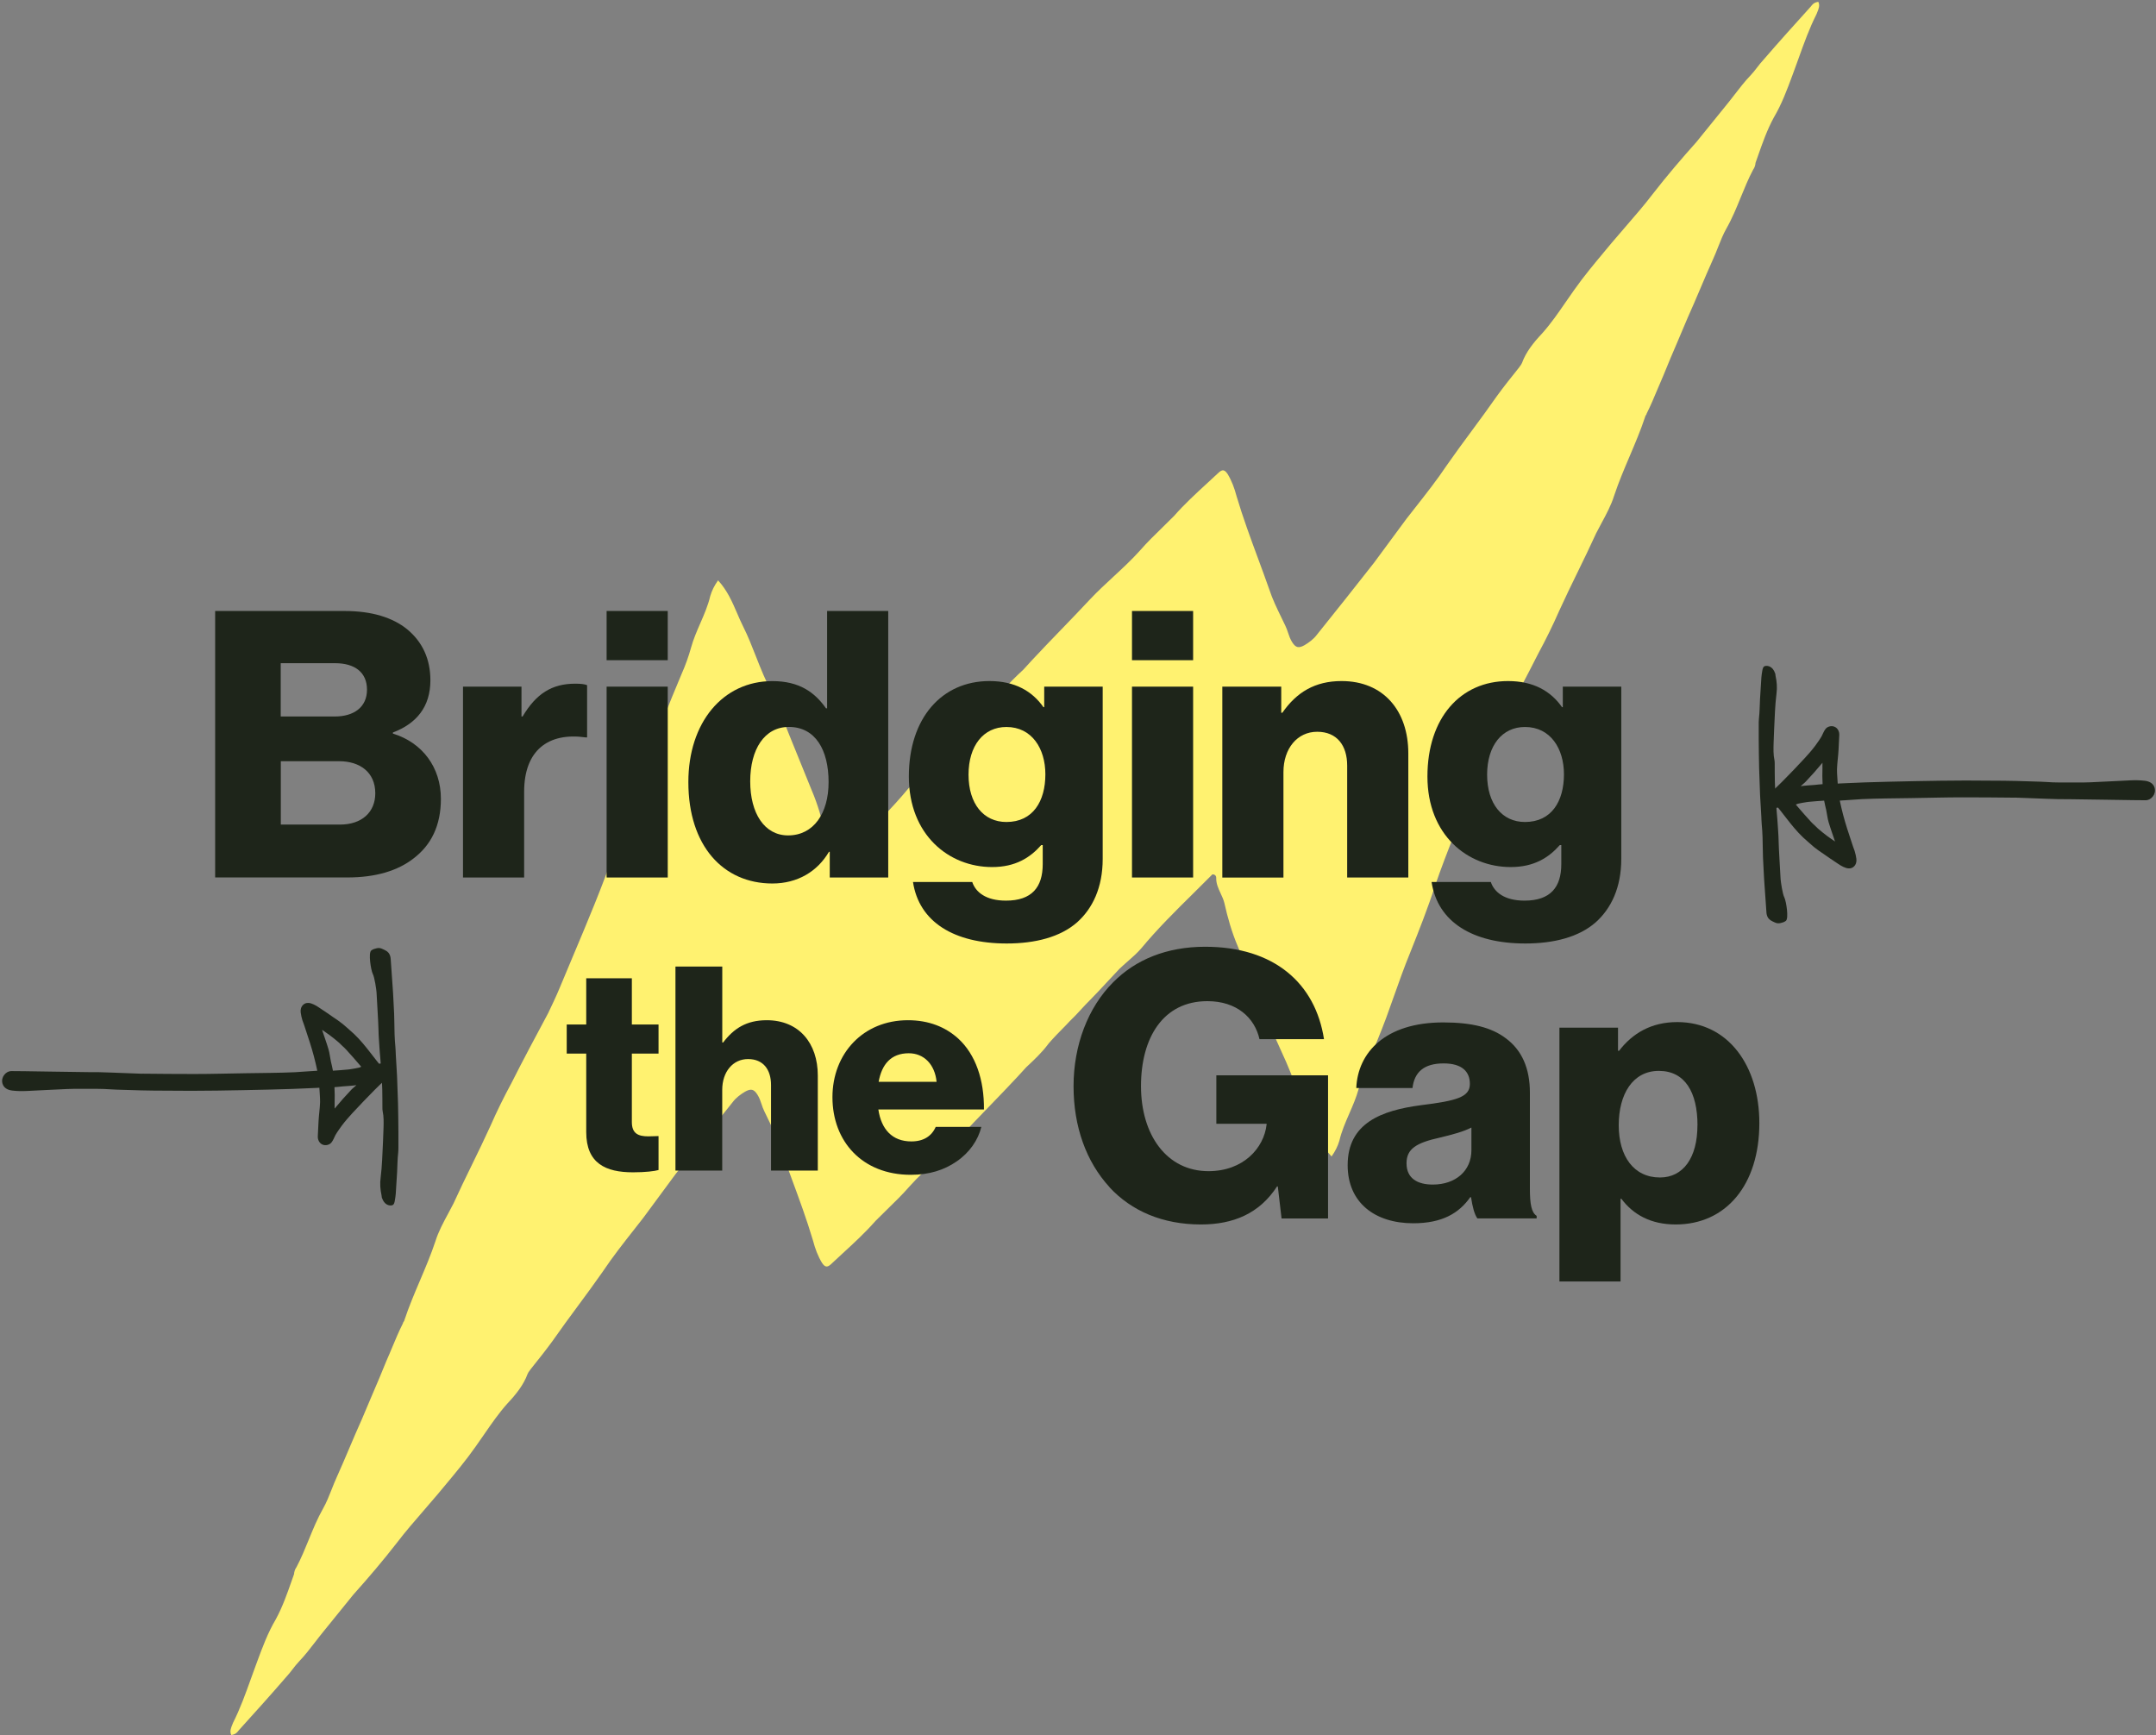 <svg width="523" height="421" viewBox="0 0 523 421" fill="none" xmlns="http://www.w3.org/2000/svg">
<rect x="0" y="0" width="523" height="421" fill="#808080" stroke="none"/>
<path fill-rule="evenodd" clip-rule="evenodd" d="M248.257 162.44C248.971 161.663 249.674 160.892 250.363 160.135C252.668 157.659 255.018 155.226 257.367 152.793C259.716 150.36 262.066 147.927 264.372 145.452C266.177 143.528 268.135 141.716 270.086 139.911C272.318 137.844 274.541 135.787 276.513 133.584C278.238 131.602 280.118 129.77 281.999 127.939C282.939 127.023 283.879 126.108 284.799 125.173C287.295 122.325 290.084 119.762 292.873 117.198C293.802 116.344 294.732 115.49 295.651 114.625C296.568 113.802 297.1 113.976 297.787 114.988C298.813 116.672 299.477 118.519 299.962 120.363C301.487 125.507 303.334 130.507 305.181 135.507C306.104 138.007 307.028 140.507 307.911 143.025C308.679 145.372 309.773 147.622 310.857 149.85C311.168 150.489 311.478 151.127 311.78 151.765C312.07 152.342 312.262 152.917 312.454 153.492C312.71 154.26 312.966 155.027 313.455 155.797C314.312 157.145 315.022 157.322 316.476 156.506C317.568 155.852 318.665 155.031 319.408 154.039C324.043 148.253 328.678 142.467 333.318 136.514C334.619 134.777 335.922 132.998 337.224 131.219C338.526 129.441 339.829 127.662 341.13 125.925C341.84 125.01 342.559 124.096 343.279 123.18C345.944 119.789 348.626 116.377 350.979 112.857C352.936 110.043 354.982 107.271 357.028 104.5C359.074 101.729 361.12 98.958 363.077 96.144C364.752 93.827 366.606 91.513 368.46 89.199L368.46 89.198C368.53 89.075 368.625 88.951 368.727 88.82C368.898 88.598 369.088 88.352 369.209 88.038C370.178 85.378 372.032 83.064 374.06 80.919C376.197 78.531 377.965 75.964 379.765 73.349C380.455 72.347 381.15 71.338 381.871 70.33C384.175 67.056 386.715 64.013 389.299 60.917C389.85 60.255 390.404 59.592 390.958 58.923C392.069 57.601 393.199 56.298 394.329 54.995C396.588 52.389 398.848 49.783 400.953 47.026C404.294 42.727 407.81 38.597 411.504 34.469L418.732 25.543C419.448 24.671 420.121 23.799 420.787 22.934C422.017 21.339 423.227 19.768 424.661 18.271C425.214 17.694 425.724 17.032 426.235 16.371C426.745 15.709 427.256 15.047 427.809 14.47C431.506 10.177 435.382 5.886 439.258 1.596L439.263 1.591C439.634 1.094 440.006 0.598 441.084 0.446C441.519 1.311 441.167 2.165 440.814 3.02C440.755 3.162 440.697 3.304 440.642 3.447C438.93 6.821 437.616 10.484 436.329 14.075C435.906 15.254 435.486 16.424 435.056 17.574C434.969 17.808 434.883 18.044 434.796 18.279C433.524 21.721 432.209 25.279 430.275 28.538C428.652 31.534 427.555 34.66 426.415 37.91C426.229 38.439 426.042 38.971 425.852 39.506C425.838 40.007 425.64 40.673 425.269 41.169C424.126 43.33 423.213 45.567 422.298 47.809C421.247 50.386 420.193 52.968 418.784 55.451C417.979 56.87 417.371 58.417 416.758 59.974C416.369 60.964 415.977 61.958 415.533 62.926C414.484 65.251 413.478 67.619 412.472 69.986C411.466 72.354 410.46 74.721 409.411 77.046C408.602 79.008 407.761 80.969 406.914 82.942C405.753 85.65 404.581 88.381 403.468 91.169C402.979 92.262 402.514 93.378 402.046 94.5C401.234 96.446 400.415 98.41 399.454 100.305C399.449 100.472 399.357 100.596 399.264 100.72C399.171 100.844 399.078 100.968 399.073 101.135C397.998 104.379 396.657 107.535 395.316 110.692C393.975 113.848 392.633 117.005 391.558 120.249C390.838 122.564 389.641 124.784 388.456 126.979C388.023 127.782 387.592 128.58 387.187 129.38C385.756 132.535 384.238 135.648 382.719 138.76C381.2 141.873 379.682 144.985 378.251 148.14C376.722 151.629 375.014 155.115 373.127 158.598C370.285 164.239 367.265 169.878 364.245 175.517L364.242 175.522L364.242 175.522C363.292 177.514 362.341 179.506 361.574 181.334C360.473 183.995 359.351 186.656 358.229 189.32C354.655 197.797 351.072 206.298 348.107 214.904C346.343 220.394 344.225 225.712 342.108 231.031C340.635 234.623 339.333 238.298 338.023 241.998C337.454 243.604 336.883 245.215 336.297 246.826C334.942 250.482 333.409 254.136 331.875 257.789L331.873 257.794C330.918 259.953 330.142 262.115 329.544 264.279C328.981 266.318 328.144 268.241 327.309 270.159C326.371 272.312 325.438 274.457 324.9 276.748C324.505 278.079 323.935 279.241 323.003 280.565C320.775 278.153 319.559 275.329 318.369 272.565C317.89 271.453 317.415 270.351 316.881 269.289C315.739 267.022 314.802 264.632 313.861 262.231C313.266 260.714 312.67 259.193 312.019 257.696C311.679 256.939 311.339 256.185 311 255.435C309.158 251.355 307.353 247.357 305.807 243.244L300.286 229.637C298.775 226.109 297.801 222.587 297.006 219.068C296.816 218.274 296.459 217.505 296.1 216.731C295.549 215.542 294.992 214.341 295.029 213.026C295.046 212.42 294.661 212.114 294.112 212.112C292.595 213.648 291.06 215.164 289.526 216.68C285.14 221.013 280.766 225.334 276.863 230.047C275.856 231.217 274.693 232.236 273.515 233.268C272.866 233.837 272.213 234.41 271.578 235.014C270.56 236.076 269.559 237.156 268.559 238.236C267.221 239.68 265.884 241.125 264.502 242.526C263.707 243.299 262.957 244.115 262.203 244.935C261.331 245.883 260.455 246.837 259.497 247.735L258.445 248.848C256.972 250.332 255.683 251.651 254.388 253.138C254.384 253.143 254.379 253.148 254.374 253.153C254.308 253.241 254.243 253.329 254.178 253.416C252.694 255.397 250.82 257.152 248.972 258.881C248.959 258.894 248.945 258.906 248.932 258.919C248.218 259.695 247.515 260.466 246.826 261.224C244.521 263.699 242.171 266.132 239.822 268.565C237.473 270.999 235.123 273.432 232.817 275.907C231.012 277.83 229.053 279.643 227.103 281.448C224.87 283.515 222.648 285.572 220.676 287.775C218.951 289.757 217.071 291.588 215.19 293.42C214.25 294.335 213.31 295.251 212.39 296.185C209.894 299.034 207.105 301.597 204.316 304.16C203.386 305.014 202.457 305.869 201.538 306.733C200.621 307.557 200.089 307.382 199.402 306.371C198.376 304.686 197.712 302.84 197.227 300.995C195.702 295.851 193.855 290.851 192.008 285.852C191.085 283.352 190.161 280.852 189.278 278.334C188.51 275.987 187.416 273.736 186.332 271.509C186.021 270.869 185.711 270.231 185.409 269.594C185.119 269.017 184.927 268.442 184.735 267.866C184.479 267.099 184.223 266.332 183.734 265.562C182.877 264.214 182.167 264.037 180.713 264.853C179.621 265.507 178.524 266.328 177.781 267.32C173.146 273.106 168.511 278.892 163.871 284.845C162.57 286.582 161.267 288.36 159.965 290.139C158.663 291.918 157.361 293.697 156.059 295.434C155.349 296.348 154.63 297.263 153.91 298.179C151.245 301.569 148.563 304.981 146.21 308.502C144.253 311.316 142.207 314.087 140.161 316.858C138.115 319.629 136.07 322.401 134.112 325.215C132.437 327.532 130.583 329.846 128.729 332.161C128.658 332.284 128.564 332.407 128.462 332.539C128.291 332.761 128.101 333.007 127.98 333.32C127.011 335.981 125.157 338.295 123.129 340.44C120.992 342.828 119.224 345.395 117.423 348.01C116.734 349.012 116.039 350.02 115.317 351.029C113.014 354.302 110.474 357.346 107.89 360.442C107.339 361.103 106.785 361.767 106.231 362.436C105.12 363.758 103.99 365.061 102.86 366.364C100.6 368.97 98.341 371.576 96.236 374.332C92.895 378.632 89.379 382.762 85.685 386.889L78.457 395.815C77.741 396.687 77.068 397.56 76.401 398.425C75.172 400.02 73.962 401.59 72.528 403.088C71.975 403.665 71.465 404.327 70.954 404.988C70.444 405.65 69.933 406.311 69.38 406.889C65.683 411.182 61.806 415.473 57.93 419.764L57.926 419.768L57.926 419.768C57.554 420.264 57.183 420.76 56.105 420.913C55.669 420.048 56.022 419.194 56.375 418.339C56.434 418.197 56.492 418.054 56.547 417.912C58.259 414.538 59.572 410.874 60.86 407.283C61.283 406.105 61.703 404.934 62.133 403.784C62.22 403.55 62.306 403.315 62.393 403.08C63.665 399.638 64.98 396.079 66.914 392.821C68.537 389.825 69.634 386.698 70.774 383.448C70.96 382.92 71.147 382.388 71.337 381.853C71.351 381.352 71.549 380.686 71.92 380.19C73.063 378.028 73.976 375.791 74.891 373.549C75.942 370.973 76.996 368.39 78.405 365.907C79.21 364.488 79.818 362.942 80.431 361.385C80.82 360.395 81.212 359.401 81.656 358.432C82.705 356.107 83.711 353.74 84.717 351.372C85.723 349.005 86.729 346.637 87.778 344.312C88.587 342.351 89.428 340.39 90.275 338.417C91.436 335.709 92.608 332.978 93.721 330.19C94.21 329.097 94.675 327.981 95.143 326.859C95.955 324.913 96.774 322.949 97.735 321.054C97.74 320.887 97.832 320.763 97.925 320.639C98.018 320.515 98.111 320.391 98.116 320.224C99.191 316.98 100.532 313.823 101.873 310.667C103.214 307.51 104.555 304.354 105.631 301.11C106.351 298.794 107.548 296.575 108.733 294.379C109.166 293.577 109.597 292.778 110.002 291.979C111.433 288.823 112.951 285.711 114.47 282.598C115.989 279.486 117.507 276.374 118.938 273.218C120.467 269.73 122.175 266.244 124.062 262.761C126.905 257.118 129.926 251.477 132.947 245.837C133.897 243.845 134.848 241.853 135.615 240.025C136.716 237.363 137.838 234.702 138.96 232.039C142.534 223.561 146.117 215.06 149.082 206.455C150.846 200.965 152.964 195.646 155.081 190.328C156.554 186.736 157.856 183.06 159.166 179.36C159.735 177.754 160.306 176.144 160.892 174.533C162.247 170.877 163.78 167.224 165.313 163.571L165.316 163.565C166.271 161.406 167.047 159.244 167.645 157.08C168.208 155.041 169.045 153.117 169.88 151.2C170.818 149.047 171.751 146.901 172.289 144.611C172.684 143.279 173.254 142.118 174.185 140.793C176.414 143.206 177.63 146.03 178.82 148.793C179.299 149.905 179.774 151.008 180.308 152.069C181.45 154.337 182.387 156.727 183.328 159.127C183.923 160.645 184.519 162.166 185.17 163.663C185.51 164.42 185.85 165.174 186.189 165.925C188.031 170.005 189.836 174.002 191.382 178.114L196.903 191.721C198.414 195.25 199.388 198.772 200.183 202.291C200.373 203.084 200.73 203.854 201.089 204.628C201.64 205.817 202.197 207.017 202.16 208.332C202.143 208.939 202.528 209.245 203.076 209.247C204.594 207.711 206.129 206.194 207.663 204.679C212.049 200.345 216.423 196.024 220.326 191.312C221.333 190.142 222.496 189.123 223.674 188.09C224.323 187.522 224.976 186.949 225.611 186.345C226.629 185.283 227.63 184.202 228.63 183.122C229.968 181.678 231.305 180.234 232.686 178.832C233.482 178.06 234.232 177.244 234.986 176.423C235.858 175.475 236.734 174.522 237.692 173.624L238.744 172.511C240.217 171.027 241.506 169.707 242.8 168.221C242.805 168.216 242.81 168.211 242.815 168.206C242.881 168.118 242.946 168.03 243.011 167.943C244.495 165.961 246.369 164.207 248.217 162.477C248.23 162.465 248.244 162.453 248.257 162.44Z" fill="#FFF270"/>
<g clip-path="url(#clip0_381_266)">
<path d="M52.192 148.227H83.569C90.3 148.227 95.301 149.853 98.76 152.653C102.488 155.732 104.405 159.891 104.405 165.038C104.405 171.463 101.039 175.529 95.313 177.702V177.969C102.406 180.142 106.952 186.102 106.952 193.793C106.952 200.299 104.592 205.004 100.315 208.257C96.493 211.243 91.129 212.87 84.305 212.87H52.192V148.227ZM81.208 173.821C85.847 173.821 89.026 171.556 89.026 167.315C89.026 163.075 86.023 160.89 81.29 160.89H68.097V173.821H81.197H81.208ZM82.482 200.043C87.752 200.043 91.036 197.058 91.036 192.445C91.036 187.287 87.215 184.673 82.307 184.673H68.12V200.043H82.494H82.482Z" fill="#1E251A"/>
<path d="M112.315 166.584H126.502V173.822H126.771C130.043 168.303 133.864 165.863 139.508 165.863C140.876 165.863 141.787 165.956 142.418 166.223V178.887H142.056C132.964 177.621 127.145 182.047 127.145 192.085V212.882H112.315V166.584Z" fill="#1E251A"/>
<path d="M147.151 148.227H161.981V160.158H147.151V148.227ZM147.151 166.583H161.981V212.881H147.151V166.583Z" fill="#1E251A"/>
<path d="M166.981 189.738C166.981 175.274 175.348 165.236 187.361 165.236C193.906 165.236 197.633 167.954 200.368 171.835H200.637V148.227H215.466V212.881H201.279V206.643H201.092C198.276 211.441 193.45 214.334 187.361 214.334C175.442 214.334 166.981 205.202 166.981 189.738ZM200.999 189.738C200.999 181.966 197.82 176.354 191.358 176.354C185.445 176.354 181.986 181.78 181.986 189.552C181.986 197.325 185.445 202.669 191.171 202.669C197.353 202.669 200.999 197.336 200.999 189.738Z" fill="#1E251A"/>
<path d="M221.473 213.973H235.846C236.664 216.413 239.118 218.493 244.026 218.493C250.302 218.493 252.943 215.24 252.943 209.628V205.016H252.58C249.858 208.095 246.305 210.348 240.661 210.348C230.202 210.348 220.468 202.576 220.468 188.379C220.468 174.181 228.473 165.224 240.018 165.224C246.2 165.224 250.383 167.663 253.118 171.556H253.305V166.583H267.491V208.362C267.491 215.321 265.037 220.387 261.31 223.733C257.22 227.346 251.12 228.891 244.213 228.891C231.394 228.891 222.933 223.651 221.473 213.973ZM253.585 187.844C253.585 181.605 250.313 176.365 244.132 176.365C238.581 176.365 234.946 180.885 234.946 187.937C234.946 194.989 238.581 199.416 244.132 199.416C250.594 199.416 253.585 194.35 253.585 187.844Z" fill="#1E251A"/>
<path d="M274.597 148.227H289.426V160.158H274.597V148.227ZM274.597 166.583H289.426V212.881H274.597V166.583Z" fill="#1E251A"/>
<path d="M296.52 166.583H310.8V172.915H311.068C314.527 167.942 318.98 165.224 325.442 165.224C335.632 165.224 341.627 172.462 341.627 182.767V212.881H326.797V185.753C326.797 180.873 324.343 177.527 319.517 177.527C314.691 177.527 311.337 181.594 311.337 187.298V212.893H296.508V166.583H296.52Z" fill="#1E251A"/>
<path d="M347.27 213.973H361.643C362.461 216.413 364.915 218.493 369.823 218.493C376.098 218.493 378.739 215.24 378.739 209.628V205.016H378.377C375.654 208.095 372.102 210.348 366.458 210.348C355.999 210.348 346.265 202.576 346.265 188.379C346.265 174.181 354.269 165.224 365.815 165.224C371.997 165.224 376.18 167.663 378.915 171.556H379.102V166.583H393.288V208.362C393.288 215.321 390.834 220.387 387.107 223.733C383.016 227.346 376.916 228.891 370.01 228.891C357.191 228.891 348.73 223.651 347.27 213.973ZM379.382 187.844C379.382 181.605 376.11 176.365 369.928 176.365C364.378 176.365 360.743 180.885 360.743 187.937C360.743 194.989 364.378 199.416 369.928 199.416C376.391 199.416 379.382 194.35 379.382 187.844Z" fill="#1E251A"/>
<path d="M142.207 274.632V255.601H137.475V248.538H142.207V237.326H153.274V248.538H159.748V255.601H153.274V272.215C153.274 274.981 154.805 275.678 157.247 275.678C158.217 275.678 159.339 275.608 159.748 275.608V283.845C158.778 284.124 156.616 284.403 153.554 284.403C146.94 284.403 142.207 282.253 142.207 274.644V274.632Z" fill="#1E251A"/>
<path d="M163.862 234.492H175.209V252.907H175.42C177.99 249.514 181.064 247.504 185.995 247.504C193.79 247.504 198.382 253.046 198.382 260.935V283.985H187.035V263.224C187.035 259.483 185.154 256.927 181.461 256.927C177.768 256.927 175.197 260.04 175.197 264.397V283.985H163.851V234.504L163.862 234.492Z" fill="#1E251A"/>
<path d="M201.934 266.186C201.934 255.602 209.377 247.504 220.245 247.504C225.329 247.504 229.36 249.165 232.422 251.93C236.664 255.811 238.756 261.968 238.685 269.16H213.07C213.771 273.935 216.412 276.909 221.075 276.909C224.066 276.909 226.018 275.597 226.988 273.377H238.054C237.283 276.561 235.203 279.605 232.071 281.754C229.08 283.834 225.457 285.007 220.935 285.007C209.167 285.007 201.934 276.909 201.934 266.186ZM227.198 262.445C226.778 258.227 224.137 255.52 220.444 255.52C216.132 255.52 213.9 258.216 213.14 262.445H227.198Z" fill="#1E251A"/>
<path d="M269.15 288.005C263.506 281.859 260.421 273.354 260.421 263.502C260.421 253.65 263.88 244.425 270.062 238.267C275.425 232.842 282.974 229.682 292.347 229.682C309.081 229.682 319.084 238.546 321.175 252.105H305.528C304.348 246.865 299.977 242.88 292.884 242.88C282.156 242.88 276.781 251.744 276.781 263.502C276.781 275.26 282.963 284.124 293.153 284.124C301.613 284.124 306.615 278.513 307.246 272.82V272.634H295.058V260.876H322.157V295.603H310.88L309.969 287.83H309.782C305.505 294.43 299.136 297.055 291.318 297.055C282.04 297.055 274.491 293.802 269.127 288.016L269.15 288.005Z" fill="#1E251A"/>
<path d="M326.913 282.672C326.913 272.459 335.093 269.381 344.734 268.114C353.463 267.034 356.56 266.128 356.56 262.956C356.56 259.97 354.655 257.983 350.191 257.983C345.458 257.983 343.098 260.063 342.642 263.955H329.005C329.367 255.369 336.005 248.038 350.109 248.038C357.109 248.038 361.842 249.304 365.207 251.837C369.204 254.73 371.12 259.25 371.12 265.035V288.365C371.12 292.071 371.483 294.15 372.757 294.964V295.591H358.383C357.658 294.592 357.203 292.791 356.84 290.433H356.653C353.931 294.325 349.829 296.765 342.829 296.765C333.551 296.765 326.913 291.792 326.913 282.66V282.672ZM356.934 279.058V273.54C355.029 274.539 352.295 275.259 349.291 275.98C343.565 277.246 341.193 278.698 341.193 282.219C341.193 285.925 343.916 287.377 347.562 287.377C353.113 287.377 356.934 284.031 356.934 279.058Z" fill="#1E251A"/>
<path d="M378.308 249.304H392.494V254.915H392.763C395.941 250.756 400.499 247.956 406.856 247.956C419.231 247.956 426.78 258.54 426.78 272.459C426.78 287.469 418.682 297.054 406.494 297.054C400.487 297.054 396.222 294.707 393.3 290.815H393.113V310.891H378.284V249.304H378.308ZM411.776 272.993C411.776 265.035 408.772 259.795 402.404 259.795C396.035 259.795 392.669 265.488 392.669 272.993C392.669 280.498 396.304 285.657 402.672 285.657C408.317 285.657 411.764 280.859 411.764 272.993H411.776Z" fill="#1E251A"/>
<path d="M430.636 163.365C430.66 163.551 430.683 163.783 430.718 163.992C431.022 165.398 431.139 166.792 430.94 168.268C430.578 171.126 430.52 174.019 430.368 176.912C430.309 178.05 430.274 179.189 430.239 180.327C430.204 181.698 430.157 183.069 430.449 184.417C430.508 184.696 430.508 185.021 430.508 185.323C430.52 186.775 430.508 188.216 430.543 189.668C430.555 190.505 430.625 191.341 430.683 192.178C430.718 192.782 430.812 193.386 430.823 193.99C430.858 196.058 431.127 198.08 431.244 200.125C431.314 201.414 431.443 202.704 431.454 203.993C431.49 205.98 431.84 211.266 431.934 213.241C431.969 213.822 432.389 216.89 432.868 217.773C433.301 218.702 433.955 222.792 433.219 223.396C432.74 223.756 432.436 223.791 431.922 223.93C431.443 224.058 430.975 224 430.52 223.779C430.169 223.616 429.807 223.465 429.48 223.245C428.919 222.861 428.556 222.246 428.498 221.316C428.428 220.259 428.358 219.19 428.276 218.133C428.194 216.924 428.101 215.705 428.019 214.496C427.984 213.962 427.949 213.439 427.914 212.905C427.832 211.313 427.75 209.721 427.668 208.118C427.645 207.514 427.633 206.898 427.622 206.294C427.598 204.156 427.563 202.03 427.353 199.915C427.294 199.311 427.294 198.696 427.259 198.091C427.201 197.034 427.131 195.965 427.072 194.908C427.037 194.223 426.99 193.537 426.955 192.863C426.874 190.656 426.78 188.46 426.722 186.253C426.663 183.964 426.652 181.687 426.628 179.398C426.617 178.259 426.628 177.109 426.628 175.971C426.628 175.436 426.617 174.89 426.675 174.379C426.862 172.799 426.862 171.195 426.944 169.604C427.037 167.861 427.142 166.118 427.271 164.376C427.306 163.841 427.4 163.33 427.481 162.807C427.586 162.18 427.692 161.634 428.299 161.552C428.907 161.471 430.052 161.692 430.613 163.376L430.636 163.365Z" fill="#1E251A"/>
<path d="M502.036 193.886C500.365 193.886 500.225 193.886 499.278 193.874C497.151 193.828 495.106 193.723 492.98 193.653C491.577 193.607 490.035 193.537 488.632 193.491C488.703 193.491 488.773 193.514 488.866 193.514C484.601 193.468 480.382 193.433 476.117 193.433C471.922 193.433 467.773 193.561 463.578 193.619C459.652 193.688 455.655 193.688 451.729 193.863C449.906 193.956 448.129 194.141 446.295 194.223C446.423 194.92 446.575 195.431 446.715 196.116C447.23 198.324 447.884 200.473 448.597 202.599C448.901 203.506 449.216 204.482 449.52 205.411C449.637 205.771 449.777 206.073 449.894 206.433C450.081 207.026 450.233 207.723 450.315 208.327C450.42 209.036 450.221 209.779 449.695 210.244C449.169 210.72 448.48 210.767 447.826 210.569C447.358 210.418 446.926 210.209 446.493 209.954C446.026 209.686 445.629 209.373 445.185 209.094C444.25 208.513 443.373 207.851 442.462 207.235C441.679 206.712 440.814 206.131 440.078 205.527C439.61 205.121 439.26 204.807 438.792 204.412C438.348 204.04 437.823 203.564 437.402 203.169C435.871 201.716 434.609 200.136 433.3 198.452C432.973 198.033 432.587 197.522 432.26 197.116C432.096 196.907 432.003 196.79 431.839 196.581C431.664 196.349 431.489 196.151 431.314 195.919C430.624 196.105 429.783 195.849 429.304 195.234C428.649 194.385 428.743 192.991 429.537 192.283C431.454 190.575 433.242 188.704 435.03 186.857C436.853 184.893 438.711 183.081 440.335 180.92C440.884 180.153 441.433 179.41 441.901 178.596C442.205 178.004 442.427 177.365 442.847 176.83C443.338 176.215 444.261 176.017 444.963 176.284C445.781 176.598 446.225 177.469 446.166 178.376C446.096 179.561 446.038 180.757 445.991 181.942C445.909 183.522 445.664 185.044 445.617 186.613C445.605 187.751 445.734 188.948 445.792 190.098C446.061 190.098 446.33 190.063 446.599 190.052C450.455 189.878 454.264 189.715 458.121 189.645C466.441 189.459 474.75 189.273 483.07 189.39C485.057 189.413 487.055 189.39 489.041 189.459C490.981 189.517 492.944 189.575 494.884 189.634C494.908 189.634 494.873 189.634 494.884 189.634C495.924 189.645 496.941 189.773 497.969 189.796C498.963 189.819 499.956 189.843 500.949 189.831C502.983 189.796 505.016 189.878 507.038 189.785C509.047 189.703 511.139 189.587 513.149 189.494C514.318 189.436 515.44 189.378 516.608 189.32C517.847 189.262 519.039 189.262 520.278 189.413C521.306 189.529 522.334 189.982 522.661 191.121C523.106 192.701 521.797 194.107 520.581 194.141C519.366 194.176 503.66 193.874 501.989 193.886H502.036ZM440.16 190.424C440.779 190.377 441.504 190.261 442.123 190.238C442.053 188.971 442.053 187.658 442.088 186.404C442.1 185.939 442.064 185.498 442.088 185.044C440.791 186.624 439.435 188.146 438.045 189.61C437.682 190.005 437.18 190.354 436.806 190.726C437.893 190.563 439.061 190.517 440.16 190.424ZM437.741 197.627C438.243 198.185 438.804 198.835 439.318 199.381C439.599 199.695 439.856 199.916 440.171 200.206C440.464 200.497 440.732 200.741 441.024 201.031C441.749 201.647 442.532 202.297 443.291 202.855C443.899 203.308 444.518 203.715 445.138 204.145C444.612 202.541 444.051 201.043 443.572 199.416C443.291 198.487 443.21 197.464 442.999 196.512C442.836 195.768 442.625 194.99 442.497 194.234C441.27 194.304 440.125 194.409 438.909 194.513C438.746 194.525 438.5 194.56 438.325 194.583C437.554 194.687 436.876 194.827 436.105 194.99C435.953 195.036 435.778 195.152 435.626 195.187C436.315 196.047 437.028 196.755 437.729 197.615L437.741 197.627Z" fill="#1E251A"/>
<path d="M92.637 290.62C92.613 290.434 92.59 290.201 92.555 289.992C92.251 288.586 92.134 287.192 92.333 285.717C92.695 282.859 92.754 279.966 92.906 277.073C92.964 275.934 92.999 274.796 93.034 273.657C93.069 272.286 93.116 270.915 92.824 269.567C92.765 269.289 92.765 268.963 92.765 268.661C92.754 267.209 92.765 265.768 92.73 264.316C92.719 263.48 92.648 262.643 92.59 261.807C92.555 261.202 92.462 260.598 92.45 259.994C92.415 257.926 92.146 255.905 92.029 253.86C91.959 252.57 91.83 251.281 91.819 249.991C91.784 248.004 91.433 242.718 91.34 240.743C91.305 240.162 90.884 237.095 90.405 236.212C89.972 235.282 89.318 231.193 90.054 230.589C90.533 230.228 90.837 230.194 91.351 230.054C91.83 229.926 92.298 229.984 92.754 230.205C93.104 230.368 93.466 230.519 93.794 230.74C94.355 231.123 94.717 231.739 94.775 232.668C94.845 233.726 94.915 234.794 94.997 235.852C95.079 237.06 95.173 238.28 95.254 239.488C95.289 240.023 95.325 240.545 95.36 241.08C95.441 242.671 95.523 244.263 95.605 245.866C95.628 246.471 95.64 247.086 95.652 247.691C95.675 249.828 95.71 251.954 95.921 254.069C95.979 254.673 95.979 255.289 96.014 255.893C96.072 256.95 96.142 258.019 96.201 259.076C96.236 259.762 96.283 260.447 96.318 261.121C96.4 263.329 96.493 265.524 96.552 267.732C96.61 270.021 96.622 272.298 96.645 274.586C96.657 275.725 96.645 276.875 96.645 278.014C96.645 278.548 96.657 279.094 96.598 279.606C96.411 281.186 96.411 282.789 96.329 284.381C96.236 286.123 96.131 287.866 96.002 289.609C95.967 290.143 95.874 290.654 95.792 291.177C95.687 291.805 95.582 292.351 94.974 292.432C94.366 292.513 93.221 292.293 92.66 290.608L92.637 290.62Z" fill="#1E251A"/>
<path d="M21.225 260.098C22.896 260.098 23.036 260.098 23.983 260.11C26.109 260.156 28.154 260.261 30.281 260.33C31.683 260.377 33.226 260.447 34.628 260.493C34.558 260.493 34.488 260.47 34.395 260.47C38.66 260.516 42.879 260.551 47.144 260.551C51.339 260.551 55.487 260.423 59.683 260.365C63.609 260.296 67.606 260.296 71.532 260.121C73.355 260.028 75.131 259.843 76.966 259.761C76.838 259.064 76.686 258.553 76.545 257.867C76.031 255.66 75.377 253.511 74.664 251.385C74.36 250.478 74.045 249.502 73.741 248.573C73.624 248.213 73.484 247.911 73.367 247.551C73.18 246.958 73.028 246.261 72.946 245.657C72.841 244.948 73.04 244.205 73.566 243.74C74.091 243.263 74.781 243.217 75.435 243.414C75.903 243.566 76.335 243.775 76.767 244.03C77.235 244.297 77.632 244.611 78.076 244.89C79.011 245.471 79.888 246.133 80.799 246.749C81.582 247.272 82.447 247.853 83.183 248.457C83.65 248.863 84.001 249.177 84.468 249.572C84.912 249.944 85.438 250.42 85.859 250.815C87.39 252.267 88.652 253.848 89.961 255.532C90.288 255.95 90.674 256.462 91.001 256.868C91.164 257.077 91.258 257.194 91.421 257.403C91.597 257.635 91.772 257.833 91.947 258.065C92.637 257.879 93.478 258.135 93.957 258.75C94.612 259.599 94.518 260.993 93.724 261.701C91.807 263.409 90.019 265.28 88.231 267.127C86.408 269.091 84.55 270.903 82.926 273.064C82.377 273.831 81.827 274.574 81.36 275.388C81.056 275.98 80.834 276.619 80.413 277.154C79.922 277.769 78.999 277.967 78.298 277.7C77.48 277.386 77.036 276.515 77.095 275.608C77.165 274.423 77.223 273.227 77.27 272.042C77.352 270.461 77.597 268.94 77.644 267.371C77.656 266.232 77.527 265.036 77.469 263.886C77.2 263.886 76.931 263.92 76.662 263.932C72.806 264.106 68.996 264.269 65.14 264.339C56.82 264.525 48.511 264.711 40.191 264.594C38.204 264.571 36.206 264.594 34.219 264.525C32.279 264.467 30.316 264.408 28.377 264.35C28.388 264.35 28.353 264.35 28.377 264.35C27.336 264.339 26.32 264.211 25.291 264.188C24.298 264.164 23.305 264.141 22.311 264.153C20.278 264.188 18.245 264.106 16.223 264.199C14.213 264.281 12.121 264.397 10.111 264.49C8.943 264.548 7.821 264.606 6.653 264.664C5.414 264.722 4.222 264.722 2.983 264.571C1.955 264.455 0.927 264.002 0.599 262.863C0.155 261.283 1.464 259.877 2.679 259.843C3.895 259.808 19.6 260.11 21.271 260.098H21.225ZM83.101 263.56C82.482 263.607 81.757 263.723 81.138 263.746C81.208 265.013 81.208 266.325 81.173 267.58C81.161 268.045 81.196 268.486 81.173 268.94C82.47 267.359 83.826 265.837 85.216 264.374C85.579 263.979 86.081 263.63 86.455 263.258C85.368 263.421 84.2 263.467 83.101 263.56ZM85.52 256.357C85.017 255.799 84.457 255.149 83.942 254.603C83.662 254.289 83.405 254.068 83.089 253.778C82.797 253.487 82.528 253.243 82.236 252.953C81.512 252.337 80.729 251.687 79.969 251.129C79.362 250.676 78.742 250.269 78.123 249.839C78.649 251.443 79.21 252.941 79.689 254.568C79.969 255.497 80.051 256.52 80.261 257.472C80.425 258.216 80.635 258.994 80.764 259.75C81.991 259.68 83.136 259.575 84.352 259.471C84.515 259.459 84.76 259.424 84.936 259.401C85.707 259.296 86.385 259.157 87.156 258.994C87.308 258.948 87.483 258.832 87.635 258.797C86.946 257.937 86.233 257.228 85.532 256.369L85.52 256.357Z" fill="#1E251A"/>
</g>
<defs>
<clipPath id="clip0_381_266">
<rect width="522.344" height="162.654" fill="white" transform="translate(0.459 148.227)"/>
</clipPath>
</defs>
</svg>
